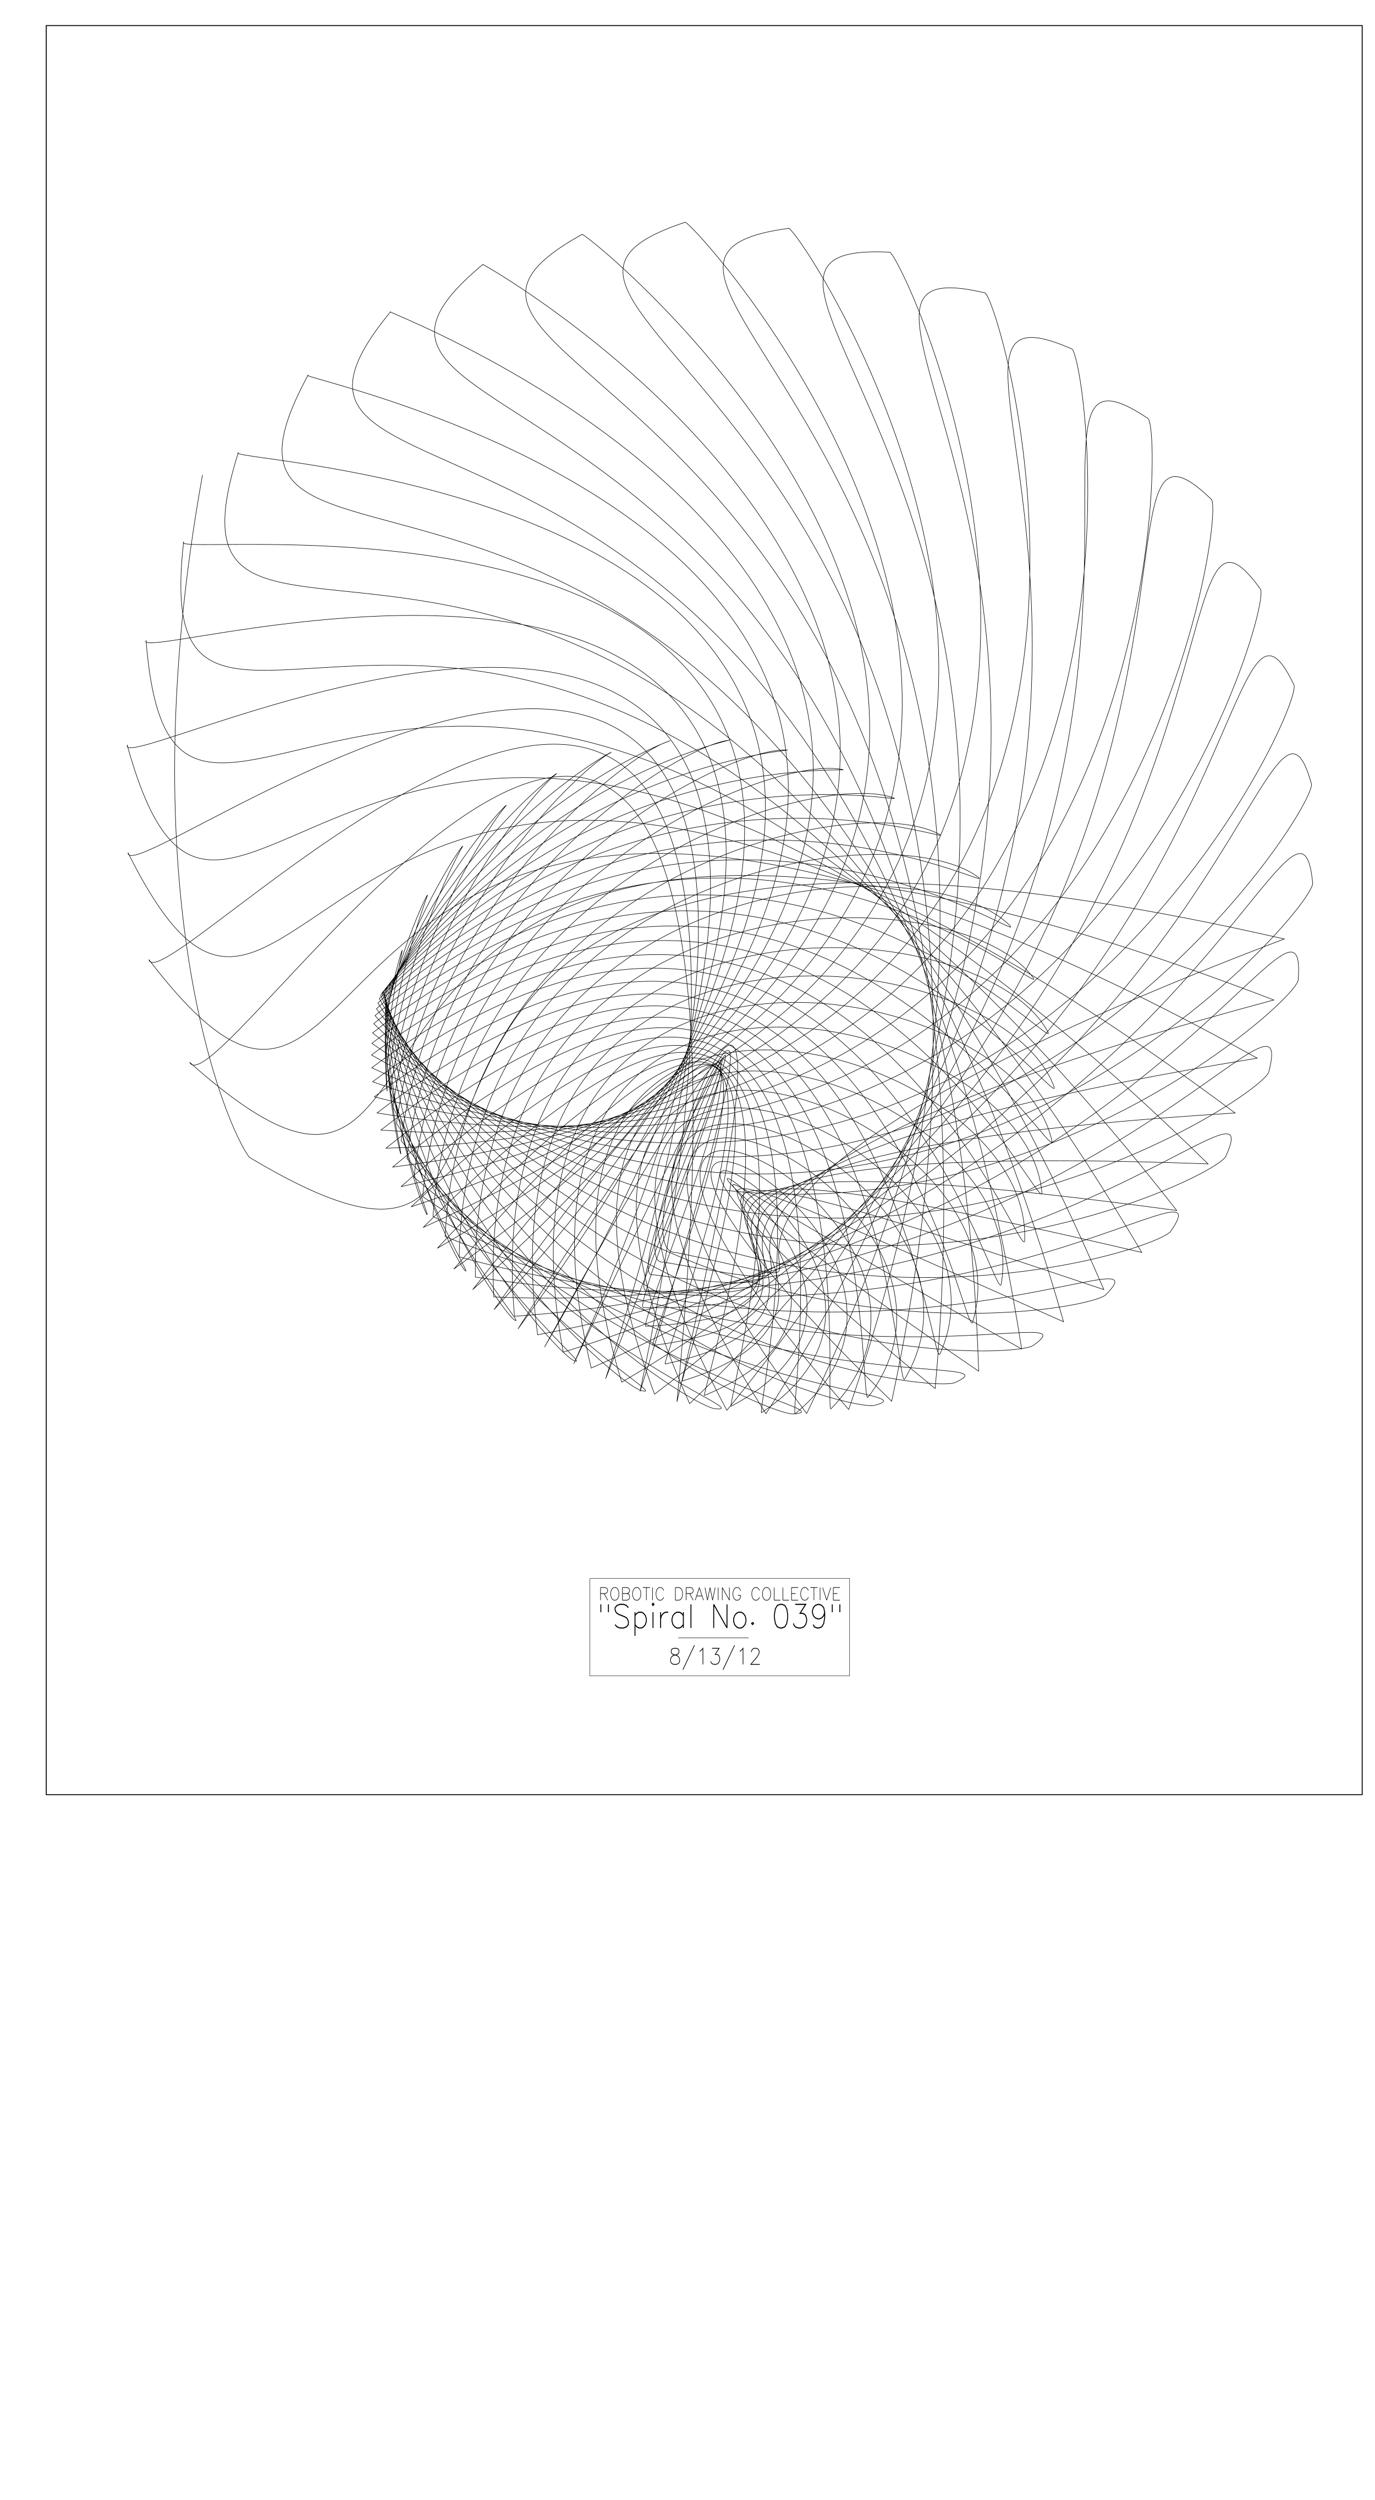 <?xml version="1.0" encoding="UTF-8" standalone="no"?>
<!-- Created with Inkscape (http://www.inkscape.org/) -->

<svg
   xmlns:dc="http://purl.org/dc/elements/1.1/"
   xmlns:cc="http://creativecommons.org/ns#"
   xmlns:rdf="http://www.w3.org/1999/02/22-rdf-syntax-ns#"
   xmlns:svg="http://www.w3.org/2000/svg"
   xmlns="http://www.w3.org/2000/svg"
   xmlns:sodipodi="http://sodipodi.sourceforge.net/DTD/sodipodi-0.dtd"
   xmlns:inkscape="http://www.inkscape.org/namespaces/inkscape"
   sodipodi:docname="spiral039(g).svg"
   inkscape:version="0.48.2 r9819"
   version="1.1"
   id="svg4064"
   height="2834.646"
   width="1559.055">
  <sodipodi:namedview
     id="base"
     pagecolor="#ffffff"
     bordercolor="#666666"
     borderopacity="1.0"
     inkscape:pageopacity="0.0"
     inkscape:pageshadow="2"
     inkscape:zoom="0.175"
     inkscape:cx="757.62135"
     inkscape:cy="1525.3262"
     inkscape:document-units="px"
     inkscape:current-layer="layer1"
     showgrid="false"
     units="cm"
     inkscape:window-width="910"
     inkscape:window-height="559"
     inkscape:window-x="88"
     inkscape:window-y="88"
     inkscape:window-maximized="0" />
  <defs
     id="defs4066" />
  <g
     transform="translate(0,1782.285)"
     id="layer1"
     inkscape:groupmode="layer"
     inkscape:label="Layer 1">
    <path
       inkscape:connector-curvature="0"
       style="fill:none;stroke:#000000;stroke-width:21.103"
       d=""
       id="path4314" />
    <path
       inkscape:connector-curvature="0"
       style="fill:none;stroke:#000000;stroke-width:21.103"
       d=""
       id="path4332" />
    <path
       inkscape:connector-curvature="0"
       style="fill:none;stroke:#000000;stroke-width:21.103"
       d=""
       id="path4340" />
    <path
       inkscape:connector-curvature="0"
       style="fill:none;stroke:#000000;stroke-width:3.319"
       d=""
       id="path3244" />
    <path
       inkscape:connector-curvature="0"
       style="fill:none;stroke:#000000;stroke-width:3.319"
       d=""
       id="path3260" />
    <g
       id="g3519"
       transform="matrix(0.174,0,0,0.206,663.654,-22.352)">
      <path
         id="path3229"
         d="m 99.203,193.79 0,69.701 m 0,-69.701 29.872,0 9.957,3.319 3.319,3.319 3.319,6.638 0,6.638 -3.319,6.638 -3.319,3.319 -9.957,3.319 -29.872,0 m 23.234,0 23.234,36.51"
         style="fill:none;stroke:#000000;stroke-width:3.319"
         inkscape:connector-curvature="0" />
      <path
         id="path3231"
         d="m 185.5,193.79 -6.638,3.319 -6.638,6.638 -3.319,6.638 -3.319,9.957 0,16.596 3.319,9.957 3.319,6.638 6.638,6.638 6.638,3.319 13.276,0 6.638,-3.319 6.638,-6.638 3.319,-6.638 3.319,-9.957 0,-16.596 -3.319,-9.957 -3.319,-6.638 -6.638,-6.638 -6.638,-3.319 -13.276,0"
         style="fill:none;stroke:#000000;stroke-width:3.319"
         inkscape:connector-curvature="0" />
      <path
         id="path3233"
         d="m 241.925,193.79 0,69.701 m 0,-69.701 29.872,0 9.957,3.319 3.319,3.319 3.319,6.638 0,6.638 -3.319,6.638 -3.319,3.319 -9.957,3.319 m -29.872,0 29.872,0 9.957,3.319 3.319,3.319 3.319,6.638 0,9.957 -3.319,6.638 -3.319,3.319 -9.957,3.319 -29.872,0"
         style="fill:none;stroke:#000000;stroke-width:3.319"
         inkscape:connector-curvature="0" />
      <path
         id="path3235"
         d="m 328.222,193.79 -6.638,3.319 -6.638,6.638 -3.319,6.638 -3.319,9.957 0,16.596 3.319,9.957 3.319,6.638 6.638,6.638 6.638,3.319 13.276,0 6.638,-3.319 6.638,-6.638 3.319,-6.638 3.319,-9.957 0,-16.596 -3.319,-9.957 -3.319,-6.638 -6.638,-6.638 -6.638,-3.319 -13.276,0"
         style="fill:none;stroke:#000000;stroke-width:3.319"
         inkscape:connector-curvature="0" />
      <path
         id="path3237"
         d="m 397.924,193.79 0,69.701 m -23.234,-69.701 46.468,0"
         style="fill:none;stroke:#000000;stroke-width:3.319"
         inkscape:connector-curvature="0" />
      <path
         id="path3240"
         d="m 437.753,193.79 0,69.701"
         style="fill:none;stroke:#000000;stroke-width:3.319"
         inkscape:connector-curvature="0" />
      <path
         id="path3242"
         d="m 510.774,210.386 -3.319,-6.638 -6.638,-6.638 -6.638,-3.319 -13.276,0 -6.638,3.319 -6.638,6.638 -3.319,6.638 -3.319,9.957 0,16.596 3.319,9.957 3.319,6.638 6.638,6.638 6.638,3.319 13.276,0 6.638,-3.319 6.638,-6.638 3.319,-6.638"
         style="fill:none;stroke:#000000;stroke-width:3.319"
         inkscape:connector-curvature="0" />
      <path
         id="path3246"
         d="m 587.113,193.79 0,69.701 m 0,-69.701 23.234,0 9.957,3.319 6.638,6.638 3.319,6.638 3.319,9.957 0,16.596 -3.319,9.957 -3.319,6.638 -6.638,6.638 -9.957,3.319 -23.234,0"
         style="fill:none;stroke:#000000;stroke-width:3.319"
         inkscape:connector-curvature="0" />
      <path
         id="path3248"
         d="m 656.815,193.79 0,69.701 m 0,-69.701 29.872,0 9.957,3.319 3.319,3.319 3.319,6.638 0,6.638 -3.319,6.638 -3.319,3.319 -9.957,3.319 -29.872,0 m 23.234,0 23.234,36.51"
         style="fill:none;stroke:#000000;stroke-width:3.319"
         inkscape:connector-curvature="0" />
      <path
         id="path3250"
         d="m 743.112,193.79 -26.553,69.701 m 26.553,-69.701 26.553,69.701 m -43.148,-23.234 33.191,0"
         style="fill:none;stroke:#000000;stroke-width:3.319"
         inkscape:connector-curvature="0" />
      <path
         id="path3252"
         d="m 779.622,193.79 16.596,69.701 m 16.596,-69.701 -16.596,69.701 m 16.596,-69.701 16.596,69.701 m 16.596,-69.701 -16.596,69.701"
         style="fill:none;stroke:#000000;stroke-width:3.319"
         inkscape:connector-curvature="0" />
      <path
         id="path3254"
         d="m 865.919,193.79 0,69.701"
         style="fill:none;stroke:#000000;stroke-width:3.319"
         inkscape:connector-curvature="0" />
      <path
         id="path3256"
         d="m 892.472,193.79 0,69.701 m 0,-69.701 46.468,69.701 m 0,-69.701 0,69.701"
         style="fill:none;stroke:#000000;stroke-width:3.319"
         inkscape:connector-curvature="0" />
      <path
         id="path3258"
         d="m 1011.96,210.386 -3.319,-6.638 -6.638,-6.638 -6.638,-3.319 -13.276,0 -6.638,3.319 -6.638,6.638 -3.319,6.638 -3.319,9.957 0,16.596 3.319,9.957 3.319,6.638 6.638,6.638 6.638,3.319 13.276,0 6.638,-3.319 6.638,-6.638 3.319,-6.638 0,-9.957 m -16.596,0 16.596,0"
         style="fill:none;stroke:#000000;stroke-width:3.319"
         inkscape:connector-curvature="0" />
      <path
         id="path3262"
         d="m 1134.767,210.386 -3.319,-6.638 -6.638,-6.638 -6.638,-3.319 -13.276,0 -6.638,3.319 -6.638,6.638 -3.319,6.638 -3.319,9.957 0,16.596 3.319,9.957 3.319,6.638 6.638,6.638 6.638,3.319 13.276,0 6.638,-3.319 6.638,-6.638 3.319,-6.638"
         style="fill:none;stroke:#000000;stroke-width:3.319"
         inkscape:connector-curvature="0" />
      <path
         id="path3264"
         d="m 1174.596,193.79 -6.638,3.319 -6.638,6.638 -3.319,6.638 -3.319,9.957 0,16.596 3.319,9.957 3.319,6.638 6.638,6.638 6.638,3.319 13.276,0 6.638,-3.319 6.638,-6.638 3.319,-6.638 3.319,-9.957 0,-16.596 -3.319,-9.957 -3.319,-6.638 -6.638,-6.638 -6.638,-3.319 -13.276,0"
         style="fill:none;stroke:#000000;stroke-width:3.319"
         inkscape:connector-curvature="0" />
      <path
         id="path3266"
         d="m 1231.021,193.79 0,69.701 m 0,0 39.829,0"
         style="fill:none;stroke:#000000;stroke-width:3.319"
         inkscape:connector-curvature="0" />
      <path
         id="path3268"
         d="m 1287.446,193.79 0,69.701 m 0,0 39.829,0"
         style="fill:none;stroke:#000000;stroke-width:3.319"
         inkscape:connector-curvature="0" />
      <path
         id="path3270"
         d="m 1343.871,193.79 0,69.701 m 0,-69.701 43.148,0 m -43.148,33.191 26.553,0 m -26.553,36.51 43.148,0"
         style="fill:none;stroke:#000000;stroke-width:3.319"
         inkscape:connector-curvature="0" />
      <path
         id="path3272"
         d="m 1453.402,210.386 -3.319,-6.638 -6.638,-6.638 -6.638,-3.319 -13.276,0 -6.638,3.319 -6.638,6.638 -3.319,6.638 -3.319,9.957 0,16.596 3.319,9.957 3.319,6.638 6.638,6.638 6.638,3.319 13.276,0 6.638,-3.319 6.638,-6.638 3.319,-6.638"
         style="fill:none;stroke:#000000;stroke-width:3.319"
         inkscape:connector-curvature="0" />
      <path
         id="path3274"
         d="m 1489.912,193.79 0,69.701 m -23.234,-69.701 46.468,0"
         style="fill:none;stroke:#000000;stroke-width:3.319"
         inkscape:connector-curvature="0" />
      <path
         id="path3276"
         d="m 1529.742,193.79 0,69.701"
         style="fill:none;stroke:#000000;stroke-width:3.319"
         inkscape:connector-curvature="0" />
      <path
         id="path3278"
         d="m 1546.337,193.79 26.553,69.701 m 26.553,-69.701 -26.553,69.701"
         style="fill:none;stroke:#000000;stroke-width:3.319"
         inkscape:connector-curvature="0" />
      <path
         id="path3280"
         d="m 1616.038,193.79 0,69.701 m 0,-69.701 43.148,0 m -43.148,33.191 26.553,0 m -26.553,36.51 43.148,0"
         style="fill:none;stroke:#000000;stroke-width:3.319"
         inkscape:connector-curvature="0" />
    </g>
    <path
       inkscape:connector-curvature="0"
       style="fill:none;stroke:#000000;stroke-width:3.319"
       d=""
       id="path3282" />
    <path
       inkscape:connector-curvature="0"
       style="fill:none;stroke:#000000;stroke-width:3.319"
       d=""
       id="path3298" />
    <path
       inkscape:connector-curvature="0"
       style="fill:none;stroke:#000000;stroke-width:3.319"
       d=""
       id="path3306" />
    <g
       id="g3494"
       transform="matrix(0.324,0,0,0.384,120.04,-37.785)">
      <path
         id="path3284"
         d="m 1732.207,193.79 0,23.234 m 26.553,-23.234 0,23.234"
         style="fill:none;stroke:#000000;stroke-width:3.319"
         inkscape:connector-curvature="0" />
      <path
         id="path3286"
         d="m 1828.462,203.748 -6.638,-6.638 -9.957,-3.319 -13.276,0 -9.957,3.319 -6.638,6.638 0,6.638 3.319,6.638 3.319,3.319 6.638,3.319 19.915,6.638 6.638,3.319 3.319,3.319 3.319,6.638 0,9.957 -6.638,6.638 -9.957,3.319 -13.276,0 -9.957,-3.319 -6.638,-6.638"
         style="fill:none;stroke:#000000;stroke-width:3.319"
         inkscape:connector-curvature="0" />
      <path
         id="path3288"
         d="m 1851.696,217.024 0,69.701 m 0,-59.744 6.638,-6.638 6.638,-3.319 9.957,0 6.638,3.319 6.638,6.638 3.319,9.957 0,6.638 -3.319,9.957 -6.638,6.638 -6.638,3.319 -9.957,0 -6.638,-3.319 -6.638,-6.638"
         style="fill:none;stroke:#000000;stroke-width:3.319"
         inkscape:connector-curvature="0" />
      <path
         id="path3290"
         d="m 1911.44,193.79 3.319,3.319 3.319,-3.319 -3.319,-3.319 -3.319,3.319 m 3.319,23.234 0,46.468"
         style="fill:none;stroke:#000000;stroke-width:3.319"
         inkscape:connector-curvature="0" />
      <path
         id="path3292"
         d="m 1941.312,217.024 0,46.468 m 0,-26.553 3.319,-9.957 6.638,-6.638 6.638,-3.319 9.957,0"
         style="fill:none;stroke:#000000;stroke-width:3.319"
         inkscape:connector-curvature="0" />
      <path
         id="path3294"
         d="m 2020.97,217.024 0,46.468 m 0,-36.51 -6.638,-6.638 -6.638,-3.319 -9.957,0 -6.638,3.319 -6.638,6.638 -3.319,9.957 0,6.638 3.319,9.957 6.638,6.638 6.638,3.319 9.957,0 6.638,-3.319 6.638,-6.638"
         style="fill:none;stroke:#000000;stroke-width:3.319"
         inkscape:connector-curvature="0" />
      <path
         id="path3296"
         d="m 2047.523,193.79 0,69.701"
         style="fill:none;stroke:#000000;stroke-width:3.319"
         inkscape:connector-curvature="0" />
      <path
         id="path3300"
         d="m 2127.182,193.79 0,69.701 m 0,-69.701 46.468,69.701 m 0,-69.701 0,69.701"
         style="fill:none;stroke:#000000;stroke-width:3.319"
         inkscape:connector-curvature="0" />
      <path
         id="path3302"
         d="m 2213.479,217.024 -6.638,3.319 -6.638,6.638 -3.319,9.957 0,6.638 3.319,9.957 6.638,6.638 6.638,3.319 9.957,0 6.638,-3.319 6.638,-6.638 3.319,-9.957 0,-6.638 -3.319,-9.957 -6.638,-6.638 -6.638,-3.319 -9.957,0"
         style="fill:none;stroke:#000000;stroke-width:3.319"
         inkscape:connector-curvature="0" />
      <path
         id="path3304"
         d="m 2263.266,246.896 -3.319,3.319 3.319,3.319 3.319,-3.319 -3.319,-3.319"
         style="fill:none;stroke:#000000;stroke-width:3.319"
         inkscape:connector-curvature="0" />
      <path
         id="path3308"
         d="m 2359.52,193.79 -9.957,3.319 -6.638,9.957 -3.319,16.596 0,9.957 3.319,16.596 6.638,9.957 9.957,3.319 6.638,0 9.957,-3.319 6.638,-9.957 3.319,-16.596 0,-9.957 -3.319,-16.596 -6.638,-9.957 -9.957,-3.319 -6.638,0"
         style="fill:none;stroke:#000000;stroke-width:3.319"
         inkscape:connector-curvature="0" />
      <path
         id="path3310"
         d="m 2412.626,193.79 36.51,0 -19.915,26.553 9.957,0 6.638,3.319 3.319,3.319 3.319,9.957 0,6.638 -3.319,9.957 -6.638,6.638 -9.957,3.319 -9.957,0 -9.957,-3.319 -3.319,-3.319 -3.319,-6.638"
         style="fill:none;stroke:#000000;stroke-width:3.319"
         inkscape:connector-curvature="0" />
      <path
         id="path3312"
         d="m 2515.518,217.024 -3.319,9.957 -6.638,6.638 -9.957,3.319 -3.319,0 -9.957,-3.319 -6.638,-6.638 -3.319,-9.957 0,-3.319 3.319,-9.957 6.638,-6.638 9.957,-3.319 3.319,0 9.957,3.319 6.638,6.638 3.319,13.276 0,16.596 -3.319,16.596 -6.638,9.957 -9.957,3.319 -6.638,0 -9.957,-3.319 -3.319,-6.638"
         style="fill:none;stroke:#000000;stroke-width:3.319"
         inkscape:connector-curvature="0" />
      <path
         id="path3314"
         d="m 2542.071,193.79 0,23.234 m 26.553,-23.234 0,23.234"
         style="fill:none;stroke:#000000;stroke-width:3.319"
         inkscape:connector-curvature="0" />
    </g>
    <path
       inkscape:connector-curvature="0"
       style="fill:none;stroke:#000000;stroke-width:3.319"
       d=""
       id="path3316" />
    <g
       id="g3510"
       transform="matrix(0.221,0,0,0.262,175.796,35.661)">
      <path
         id="path3318"
         d="m 2661.559,193.79 -9.957,3.319 -3.319,6.638 0,6.638 3.319,6.638 6.638,3.319 13.276,3.319 9.957,3.319 6.638,6.638 3.319,6.638 0,9.957 -3.319,6.638 -3.319,3.319 -9.957,3.319 -13.276,0 -9.957,-3.319 -3.319,-3.319 -3.319,-6.638 0,-9.957 3.319,-6.638 6.638,-6.638 9.957,-3.319 13.276,-3.319 6.638,-3.319 3.319,-6.638 0,-6.638 -3.319,-6.638 -9.957,-3.319 -13.276,0"
         style="fill:none;stroke:#000000;stroke-width:3.319"
         inkscape:connector-curvature="0" />
      <path
         id="path3320"
         d="m 2767.771,180.514 -59.744,106.212"
         style="fill:none;stroke:#000000;stroke-width:3.319"
         inkscape:connector-curvature="0" />
      <path
         id="path3322"
         d="m 2794.324,207.067 6.638,-3.319 9.957,-9.957 0,69.701"
         style="fill:none;stroke:#000000;stroke-width:3.319"
         inkscape:connector-curvature="0" />
      <path
         id="path3324"
         d="m 2857.387,193.79 36.51,0 -19.915,26.553 9.957,0 6.638,3.319 3.319,3.319 3.319,9.957 0,6.638 -3.319,9.957 -6.638,6.638 -9.957,3.319 -9.957,0 -9.957,-3.319 -3.319,-3.319 -3.319,-6.638"
         style="fill:none;stroke:#000000;stroke-width:3.319"
         inkscape:connector-curvature="0" />
      <path
         id="path3326"
         d="m 2973.556,180.514 -59.744,106.212"
         style="fill:none;stroke:#000000;stroke-width:3.319"
         inkscape:connector-curvature="0" />
      <path
         id="path3328"
         d="m 3000.109,207.067 6.638,-3.319 9.957,-9.957 0,69.701"
         style="fill:none;stroke:#000000;stroke-width:3.319"
         inkscape:connector-curvature="0" />
      <path
         id="path3330"
         d="m 3059.853,210.386 0,-3.319 3.319,-6.638 3.319,-3.319 6.638,-3.319 13.276,0 6.638,3.319 3.319,3.319 3.319,6.638 0,6.638 -3.319,6.638 -6.638,9.957 -33.191,33.191 46.468,0"
         style="fill:none;stroke:#000000;stroke-width:3.319"
         inkscape:connector-curvature="0" />
    </g>
    <rect
       style="fill:none;stroke:#000000;stroke-width:0.413;stroke-miterlimit:4;stroke-opacity:1;stroke-dasharray:none"
       id="rect3545"
       width="294.417"
       height="110.485"
       x="668.905"
       y="7.263" />
    <path
       style="fill:none;stroke:#000000;stroke-width:0.477px;stroke-linecap:butt;stroke-linejoin:miter;stroke-opacity:1"
       d="m 769.088,74.702 79.738,0"
       id="path3547"
       inkscape:connector-curvature="0" />
    <rect
       style="fill:none;stroke:#000000;stroke-width:1.051;stroke-miterlimit:4;stroke-opacity:1;stroke-dasharray:none"
       id="rect3549"
       width="1492.096"
       height="2005.691"
       x="52.437"
       y="-1753.286" />
    <path
       style="fill:none;stroke:#000000;stroke-width:0.531px;stroke-linecap:butt;stroke-linejoin:miter;stroke-opacity:1"
       d="m -966.747,-1655.315 c -27.537,4.859 -50.93,21.4 -71.562,39.491 -11.89,-9.926 -23.711,-20.046 -36.846,-28.287 -27.009,13.277 -53.404,31.703 -67.631,59.035 -13.804,-9.672 -25.674,-26.385 -44.047,-26.046 -23.061,23.24 -47.091,47.098 -58.631,78.469 -8.633,-11.716 -18.614,-27.349 -34.899,-27.038 -12.986,4.982 -18.189,19.864 -25.274,30.675 -9.954,15.807 -21.299,35.02 -41.402,38.132 -8.293,0.916 -17.71,-6.615 -24.944,-0.478 -18.967,21.344 -16.082,55.551 -39.785,73.509 -9.534,7.773 -22.639,6.416 -33.981,7.494 -10.911,5.098 -25.249,7.495 -35.01,-1.102 -6.619,36.746 -12.39,74.064 -27.148,108.519 -5.258,23.293 4.805,49.007 -6.392,71.084 -6.975,11.584 -21.03,15.768 -31.226,23.254 -5.385,14.958 2.663,30.149 3.653,45.221 5.841,30.901 10.762,62.318 7.919,93.862 -8.593,-10.572 -10.896,-30.292 -26.45,-32.879 -8.237,1.196 -7.939,12.406 -5.07,18.258 13.208,41.823 34.408,81.902 37.618,126.299 -11.312,-7.836 -16.038,-23.116 -29.205,-28.397 -6.536,-3.104 -11.407,5.072 -9.405,10.837 8.406,18.501 20.454,35.46 30.969,52.937 10.547,17.505 22.424,34.226 30.271,52.937 4.39,7.763 -7.501,15.481 -12.968,8.78 -6.727,-5.156 -16.035,-13.58 -25.091,-9.147 -4.509,8.161 4.221,15.919 9.082,21.531 29.487,33.19 62.343,65.825 76.587,108.883 -13.428,-5.63 -22.984,-20.016 -38.389,-20.572 -7.009,-0.731 -6.646,8.907 -2.719,12.27 5.286,4.218 12.158,6.559 16.862,11.756 18.579,17.269 24.111,43.174 33.246,65.905 9.804,20.86 29.914,33.96 50.18,43.301 42.263,22.543 89.176,40.168 137.903,35.378 4.161,0.524 17.062,-4.704 10.26,2.17 -7.242,8.253 -1.352,19.851 5.543,26.236 10.246,13.934 20.924,27.342 32.622,40.116 20.977,23.688 45.577,44.047 69.725,64.325 11.945,6.049 22.74,16.671 36.993,15.87 8.153,0.984 14.57,7.617 16.201,15.356 6.283,6.285 16.283,0.757 20.719,-5.253 2.864,-4.626 9.584,-7.22 13.996,-2.755 -4.499,7.857 -7.159,21.634 2.718,26.45 8.523,1.518 18.739,0.331 25.274,7.311 7.125,5.478 15.895,9.115 24.887,7.966 16.993,3.354 32.974,13.466 50.826,11.504 14.539,1.795 28.899,8.78 43.642,4.886 13.065,-1.387 24.928,6.475 37.949,4.335 11.312,-0.599 22.892,0.781 34.018,0.22 10.582,-3.768 21.656,-8.484 33.026,-5.327 20.562,0.834 41.385,-2.645 60.541,-9.625 7.483,-5.726 5.149,-16.708 7.2,-24.724 1.055,-10.607 3.976,-21.237 11.094,-29.462 10.59,12.235 9.084,31.882 22.703,41.622 18.308,1.417 33.226,-13.665 51.614,-12.564 7.39,-2.003 6.496,-11.559 11.058,-16.458 4.61,-8.267 14.093,-11.497 23.174,-11.089 10.977,-0.01 21.85,-2.645 30.167,-10.107 10.437,-7.773 17.791,-18.527 25.201,-28.985 -0.309,3.937 -1.208,13.165 5.033,12.858 5.179,-3.241 -1.798,-9.756 0.22,-14.548 4.467,-11.197 18.509,-11.176 28.544,-12.894 16.793,-4.856 27.093,-22.373 28.581,-39.087 5.098,-11.739 21.284,-7.419 28.764,-16.421 11.467,-10.129 27.323,-17.479 33.467,-32.328 5.079,-15.7 -3.808,-32.661 -17.376,-41.034 28.792,3.112 60.681,-10.282 73.325,-37.324 4.549,-9.124 2.656,-22.055 12.454,-28.213 -7.849,-2.53 -19.872,-7.126 -18.001,-17.486 2.927,-9.659 15.126,-7.445 22.166,-12.001 16.669,-7.53 31.785,-25.228 27.869,-44.536 -5.804,-15.972 -6.299,-36.216 6.723,-48.859 9.482,-11.075 24.178,-21.58 23.254,-37.912 0.79,-22.354 -10.104,-46.317 1.102,-67.448 8.812,-12.692 16.691,-27.861 12.343,-43.643 -2.174,-12.62 -11.848,-22.107 -16.054,-33.797 -3.764,-17.521 7.946,-32.942 14.254,-48.088 4.552,-20.678 -8.563,-40.598 -24.026,-53.01 -8.783,-13.983 -1.873,-31.067 5.143,-44.157 5.801,-23.305 -9.238,-48.102 -30.638,-57.529 -12.085,-11.296 -9.147,-30.215 -3.049,-43.863 3.902,-25.623 -17.26,-49.053 -41.313,-54.934 -8.236,-3.171 -16.565,-6.101 -24.923,-8.95 19.917,-14.059 20.509,-45.128 4.886,-62.562 -10.902,-12.316 -28.585,-15.998 -43.606,-21.527 -6.252,-1.952 -12.53,-3.585 -18.882,-5.327 18.559,-21.65 5.543,-60.324 -22.336,-66.015 -18.218,-7.609 -38.358,-7.103 -57.823,-8.229 17.918,-17.209 9.352,-50.708 -13.299,-59.255 -21.297,-5.892 -43.822,-6.408 -65.684,-9.992 1.806,-17.721 -4.779,-39.354 -23.144,-45.626 -27.038,-6.417 -55.447,-2.393 -81.701,5.768 9.894,-15.237 3.012,-36.151 -12.196,-44.855 -13.639,-8.774 -30.151,-1.411 -44.817,0.137 -14.261,2.163 -28.433,6.025 -42.652,7.357 -6.381,-1.688 -1.089,-9.727 -3.453,-14.07 -3.464,-15.216 -22.473,-26.1 -36.883,-18.588 -19.421,3.309 -37.956,11.368 -53.598,23.474 -16.883,-5.247 -21.529,-27.469 -38.867,-31.483 l -0.294,-0.036 -0.882,0.147 z"
       id="path3239-1"
       inkscape:connector-curvature="0" />
    <g
       id="g3519-7"
       transform="matrix(0.429,0,0,0.508,-1333.863,-210.413)">
      <path
         id="path3229-4"
         d="m 99.203,193.79 0,69.701 m 0,-69.701 29.872,0 9.957,3.319 3.319,3.319 3.319,6.638 0,6.638 -3.319,6.638 -3.319,3.319 -9.957,3.319 -29.872,0 m 23.234,0 23.234,36.51"
         style="fill:none;stroke:#000000;stroke-width:3.319"
         inkscape:connector-curvature="0" />
      <path
         id="path3231-0"
         d="m 185.5,193.79 -6.638,3.319 -6.638,6.638 -3.319,6.638 -3.319,9.957 0,16.596 3.319,9.957 3.319,6.638 6.638,6.638 6.638,3.319 13.276,0 6.638,-3.319 6.638,-6.638 3.319,-6.638 3.319,-9.957 0,-16.596 -3.319,-9.957 -3.319,-6.638 -6.638,-6.638 -6.638,-3.319 -13.276,0"
         style="fill:none;stroke:#000000;stroke-width:3.319"
         inkscape:connector-curvature="0" />
      <path
         id="path3233-9"
         d="m 241.925,193.79 0,69.701 m 0,-69.701 29.872,0 9.957,3.319 3.319,3.319 3.319,6.638 0,6.638 -3.319,6.638 -3.319,3.319 -9.957,3.319 m -29.872,0 29.872,0 9.957,3.319 3.319,3.319 3.319,6.638 0,9.957 -3.319,6.638 -3.319,3.319 -9.957,3.319 -29.872,0"
         style="fill:none;stroke:#000000;stroke-width:3.319"
         inkscape:connector-curvature="0" />
      <path
         id="path3235-4"
         d="m 328.222,193.79 -6.638,3.319 -6.638,6.638 -3.319,6.638 -3.319,9.957 0,16.596 3.319,9.957 3.319,6.638 6.638,6.638 6.638,3.319 13.276,0 6.638,-3.319 6.638,-6.638 3.319,-6.638 3.319,-9.957 0,-16.596 -3.319,-9.957 -3.319,-6.638 -6.638,-6.638 -6.638,-3.319 -13.276,0"
         style="fill:none;stroke:#000000;stroke-width:3.319"
         inkscape:connector-curvature="0" />
      <path
         id="path3237-8"
         d="m 397.924,193.79 0,69.701 m -23.234,-69.701 46.468,0"
         style="fill:none;stroke:#000000;stroke-width:3.319"
         inkscape:connector-curvature="0" />
      <path
         id="path3240-8"
         d="m 437.753,193.79 0,69.701"
         style="fill:none;stroke:#000000;stroke-width:3.319"
         inkscape:connector-curvature="0" />
      <path
         id="path3242-2"
         d="m 510.774,210.386 -3.319,-6.638 -6.638,-6.638 -6.638,-3.319 -13.276,0 -6.638,3.319 -6.638,6.638 -3.319,6.638 -3.319,9.957 0,16.596 3.319,9.957 3.319,6.638 6.638,6.638 6.638,3.319 13.276,0 6.638,-3.319 6.638,-6.638 3.319,-6.638"
         style="fill:none;stroke:#000000;stroke-width:3.319"
         inkscape:connector-curvature="0" />
      <path
         id="path3246-4"
         d="m 587.113,193.79 0,69.701 m 0,-69.701 23.234,0 9.957,3.319 6.638,6.638 3.319,6.638 3.319,9.957 0,16.596 -3.319,9.957 -3.319,6.638 -6.638,6.638 -9.957,3.319 -23.234,0"
         style="fill:none;stroke:#000000;stroke-width:3.319"
         inkscape:connector-curvature="0" />
      <path
         id="path3248-5"
         d="m 656.815,193.79 0,69.701 m 0,-69.701 29.872,0 9.957,3.319 3.319,3.319 3.319,6.638 0,6.638 -3.319,6.638 -3.319,3.319 -9.957,3.319 -29.872,0 m 23.234,0 23.234,36.51"
         style="fill:none;stroke:#000000;stroke-width:3.319"
         inkscape:connector-curvature="0" />
      <path
         id="path3250-5"
         d="m 743.112,193.79 -26.553,69.701 m 26.553,-69.701 26.553,69.701 m -43.148,-23.234 33.191,0"
         style="fill:none;stroke:#000000;stroke-width:3.319"
         inkscape:connector-curvature="0" />
      <path
         id="path3252-1"
         d="m 779.622,193.79 16.596,69.701 m 16.596,-69.701 -16.596,69.701 m 16.596,-69.701 16.596,69.701 m 16.596,-69.701 -16.596,69.701"
         style="fill:none;stroke:#000000;stroke-width:3.319"
         inkscape:connector-curvature="0" />
      <path
         id="path3254-7"
         d="m 865.919,193.79 0,69.701"
         style="fill:none;stroke:#000000;stroke-width:3.319"
         inkscape:connector-curvature="0" />
      <path
         id="path3256-1"
         d="m 892.472,193.79 0,69.701 m 0,-69.701 46.468,69.701 m 0,-69.701 0,69.701"
         style="fill:none;stroke:#000000;stroke-width:3.319"
         inkscape:connector-curvature="0" />
      <path
         id="path3258-1"
         d="m 1011.96,210.386 -3.319,-6.638 -6.638,-6.638 -6.638,-3.319 -13.276,0 -6.638,3.319 -6.638,6.638 -3.319,6.638 -3.319,9.957 0,16.596 3.319,9.957 3.319,6.638 6.638,6.638 6.638,3.319 13.276,0 6.638,-3.319 6.638,-6.638 3.319,-6.638 0,-9.957 m -16.596,0 16.596,0"
         style="fill:none;stroke:#000000;stroke-width:3.319"
         inkscape:connector-curvature="0" />
      <path
         id="path3262-5"
         d="m 1134.767,210.386 -3.319,-6.638 -6.638,-6.638 -6.638,-3.319 -13.276,0 -6.638,3.319 -6.638,6.638 -3.319,6.638 -3.319,9.957 0,16.596 3.319,9.957 3.319,6.638 6.638,6.638 6.638,3.319 13.276,0 6.638,-3.319 6.638,-6.638 3.319,-6.638"
         style="fill:none;stroke:#000000;stroke-width:3.319"
         inkscape:connector-curvature="0" />
      <path
         id="path3264-2"
         d="m 1174.596,193.79 -6.638,3.319 -6.638,6.638 -3.319,6.638 -3.319,9.957 0,16.596 3.319,9.957 3.319,6.638 6.638,6.638 6.638,3.319 13.276,0 6.638,-3.319 6.638,-6.638 3.319,-6.638 3.319,-9.957 0,-16.596 -3.319,-9.957 -3.319,-6.638 -6.638,-6.638 -6.638,-3.319 -13.276,0"
         style="fill:none;stroke:#000000;stroke-width:3.319"
         inkscape:connector-curvature="0" />
      <path
         id="path3266-7"
         d="m 1231.021,193.79 0,69.701 m 0,0 39.829,0"
         style="fill:none;stroke:#000000;stroke-width:3.319"
         inkscape:connector-curvature="0" />
      <path
         id="path3268-6"
         d="m 1287.446,193.79 0,69.701 m 0,0 39.829,0"
         style="fill:none;stroke:#000000;stroke-width:3.319"
         inkscape:connector-curvature="0" />
      <path
         id="path3270-1"
         d="m 1343.871,193.79 0,69.701 m 0,-69.701 43.148,0 m -43.148,33.191 26.553,0 m -26.553,36.51 43.148,0"
         style="fill:none;stroke:#000000;stroke-width:3.319"
         inkscape:connector-curvature="0" />
      <path
         id="path3272-4"
         d="m 1453.402,210.386 -3.319,-6.638 -6.638,-6.638 -6.638,-3.319 -13.276,0 -6.638,3.319 -6.638,6.638 -3.319,6.638 -3.319,9.957 0,16.596 3.319,9.957 3.319,6.638 6.638,6.638 6.638,3.319 13.276,0 6.638,-3.319 6.638,-6.638 3.319,-6.638"
         style="fill:none;stroke:#000000;stroke-width:3.319"
         inkscape:connector-curvature="0" />
      <path
         id="path3274-2"
         d="m 1489.912,193.79 0,69.701 m -23.234,-69.701 46.468,0"
         style="fill:none;stroke:#000000;stroke-width:3.319"
         inkscape:connector-curvature="0" />
      <path
         id="path3276-3"
         d="m 1529.742,193.79 0,69.701"
         style="fill:none;stroke:#000000;stroke-width:3.319"
         inkscape:connector-curvature="0" />
      <path
         id="path3278-2"
         d="m 1546.337,193.79 26.553,69.701 m 26.553,-69.701 -26.553,69.701"
         style="fill:none;stroke:#000000;stroke-width:3.319"
         inkscape:connector-curvature="0" />
      <path
         id="path3280-2"
         d="m 1616.038,193.79 0,69.701 m 0,-69.701 43.148,0 m -43.148,33.191 26.553,0 m -26.553,36.51 43.148,0"
         style="fill:none;stroke:#000000;stroke-width:3.319"
         inkscape:connector-curvature="0" />
    </g>
    <g
       id="g3494-1"
       transform="matrix(0.799,0,0,0.947,-2673.407,-248.444)">
      <path
         id="path3284-6"
         d="m 1732.207,193.79 0,23.234 m 26.553,-23.234 0,23.234"
         style="fill:none;stroke:#000000;stroke-width:3.319"
         inkscape:connector-curvature="0" />
      <path
         id="path3286-8"
         d="m 1828.462,203.748 -6.638,-6.638 -9.957,-3.319 -13.276,0 -9.957,3.319 -6.638,6.638 0,6.638 3.319,6.638 3.319,3.319 6.638,3.319 19.915,6.638 6.638,3.319 3.319,3.319 3.319,6.638 0,9.957 -6.638,6.638 -9.957,3.319 -13.276,0 -9.957,-3.319 -6.638,-6.638"
         style="fill:none;stroke:#000000;stroke-width:3.319"
         inkscape:connector-curvature="0" />
      <path
         id="path3288-5"
         d="m 1851.696,217.024 0,69.701 m 0,-59.744 6.638,-6.638 6.638,-3.319 9.957,0 6.638,3.319 6.638,6.638 3.319,9.957 0,6.638 -3.319,9.957 -6.638,6.638 -6.638,3.319 -9.957,0 -6.638,-3.319 -6.638,-6.638"
         style="fill:none;stroke:#000000;stroke-width:3.319"
         inkscape:connector-curvature="0" />
      <path
         id="path3290-7"
         d="m 1911.44,193.79 3.319,3.319 3.319,-3.319 -3.319,-3.319 -3.319,3.319 m 3.319,23.234 0,46.468"
         style="fill:none;stroke:#000000;stroke-width:3.319"
         inkscape:connector-curvature="0" />
      <path
         id="path3292-6"
         d="m 1941.312,217.024 0,46.468 m 0,-26.553 3.319,-9.957 6.638,-6.638 6.638,-3.319 9.957,0"
         style="fill:none;stroke:#000000;stroke-width:3.319"
         inkscape:connector-curvature="0" />
      <path
         id="path3294-1"
         d="m 2020.97,217.024 0,46.468 m 0,-36.51 -6.638,-6.638 -6.638,-3.319 -9.957,0 -6.638,3.319 -6.638,6.638 -3.319,9.957 0,6.638 3.319,9.957 6.638,6.638 6.638,3.319 9.957,0 6.638,-3.319 6.638,-6.638"
         style="fill:none;stroke:#000000;stroke-width:3.319"
         inkscape:connector-curvature="0" />
      <path
         id="path3296-8"
         d="m 2047.523,193.79 0,69.701"
         style="fill:none;stroke:#000000;stroke-width:3.319"
         inkscape:connector-curvature="0" />
      <path
         id="path3300-9"
         d="m 2127.182,193.79 0,69.701 m 0,-69.701 46.468,69.701 m 0,-69.701 0,69.701"
         style="fill:none;stroke:#000000;stroke-width:3.319"
         inkscape:connector-curvature="0" />
      <path
         id="path3302-2"
         d="m 2213.479,217.024 -6.638,3.319 -6.638,6.638 -3.319,9.957 0,6.638 3.319,9.957 6.638,6.638 6.638,3.319 9.957,0 6.638,-3.319 6.638,-6.638 3.319,-9.957 0,-6.638 -3.319,-9.957 -6.638,-6.638 -6.638,-3.319 -9.957,0"
         style="fill:none;stroke:#000000;stroke-width:3.319"
         inkscape:connector-curvature="0" />
      <path
         id="path3304-7"
         d="m 2263.266,246.896 -3.319,3.319 3.319,3.319 3.319,-3.319 -3.319,-3.319"
         style="fill:none;stroke:#000000;stroke-width:3.319"
         inkscape:connector-curvature="0" />
      <path
         id="path3308-9"
         d="m 2359.52,193.79 -9.957,3.319 -6.638,9.957 -3.319,16.596 0,9.957 3.319,16.596 6.638,9.957 9.957,3.319 6.638,0 9.957,-3.319 6.638,-9.957 3.319,-16.596 0,-9.957 -3.319,-16.596 -6.638,-9.957 -9.957,-3.319 -6.638,0"
         style="fill:none;stroke:#000000;stroke-width:3.319"
         inkscape:connector-curvature="0" />
      <path
         id="path3310-5"
         d="m 2412.626,193.79 36.51,0 -19.915,26.553 9.957,0 6.638,3.319 3.319,3.319 3.319,9.957 0,6.638 -3.319,9.957 -6.638,6.638 -9.957,3.319 -9.957,0 -9.957,-3.319 -3.319,-3.319 -3.319,-6.638"
         style="fill:none;stroke:#000000;stroke-width:3.319"
         inkscape:connector-curvature="0" />
      <path
         id="path3312-4"
         d="m 2515.518,217.024 -3.319,9.957 -6.638,6.638 -9.957,3.319 -3.319,0 -9.957,-3.319 -6.638,-6.638 -3.319,-9.957 0,-3.319 3.319,-9.957 6.638,-6.638 9.957,-3.319 3.319,0 9.957,3.319 6.638,6.638 3.319,13.276 0,16.596 -3.319,16.596 -6.638,9.957 -9.957,3.319 -6.638,0 -9.957,-3.319 -3.319,-6.638"
         style="fill:none;stroke:#000000;stroke-width:3.319"
         inkscape:connector-curvature="0" />
      <path
         id="path3314-3"
         d="m 2542.071,193.79 0,23.234 m 26.553,-23.234 0,23.234"
         style="fill:none;stroke:#000000;stroke-width:3.319"
         inkscape:connector-curvature="0" />
    </g>
    <g
       id="g3510-1"
       transform="matrix(0.545,0,0,0.646,-2536.017,-23.1)">
      <path
         id="path3318-2"
         d="m 2661.559,193.79 -9.957,3.319 -3.319,6.638 0,6.638 3.319,6.638 6.638,3.319 13.276,3.319 9.957,3.319 6.638,6.638 3.319,6.638 0,9.957 -3.319,6.638 -3.319,3.319 -9.957,3.319 -13.276,0 -9.957,-3.319 -3.319,-3.319 -3.319,-6.638 0,-9.957 3.319,-6.638 6.638,-6.638 9.957,-3.319 13.276,-3.319 6.638,-3.319 3.319,-6.638 0,-6.638 -3.319,-6.638 -9.957,-3.319 -13.276,0"
         style="fill:none;stroke:#000000;stroke-width:3.319"
         inkscape:connector-curvature="0" />
      <path
         id="path3320-3"
         d="m 2767.771,180.514 -59.744,106.212"
         style="fill:none;stroke:#000000;stroke-width:3.319"
         inkscape:connector-curvature="0" />
      <path
         id="path3322-3"
         d="m 2794.324,207.067 6.638,-3.319 9.957,-9.957 0,69.701"
         style="fill:none;stroke:#000000;stroke-width:3.319"
         inkscape:connector-curvature="0" />
      <path
         id="path3324-4"
         d="m 2857.387,193.79 36.51,0 -19.915,26.553 9.957,0 6.638,3.319 3.319,3.319 3.319,9.957 0,6.638 -3.319,9.957 -6.638,6.638 -9.957,3.319 -9.957,0 -9.957,-3.319 -3.319,-3.319 -3.319,-6.638"
         style="fill:none;stroke:#000000;stroke-width:3.319"
         inkscape:connector-curvature="0" />
      <path
         id="path3326-1"
         d="m 2973.556,180.514 -59.744,106.212"
         style="fill:none;stroke:#000000;stroke-width:3.319"
         inkscape:connector-curvature="0" />
      <path
         id="path3328-1"
         d="m 3000.109,207.067 6.638,-3.319 9.957,-9.957 0,69.701"
         style="fill:none;stroke:#000000;stroke-width:3.319"
         inkscape:connector-curvature="0" />
      <path
         id="path3330-3"
         d="m 3059.853,210.386 0,-3.319 3.319,-6.638 3.319,-3.319 6.638,-3.319 13.276,0 6.638,3.319 3.319,3.319 3.319,6.638 0,6.638 -3.319,6.638 -6.638,9.957 -33.191,33.191 46.468,0"
         style="fill:none;stroke:#000000;stroke-width:3.319"
         inkscape:connector-curvature="0" />
    </g>
    <rect
       style="fill:none;stroke:#000000;stroke-width:1.176;stroke-miterlimit:4;stroke-opacity:1;stroke-dasharray:none"
       id="rect3545-8"
       width="725.487"
       height="362.743"
       x="-1320.924"
       y="-158.097" />
    <path
       style="fill:none;stroke:#000000;stroke-width:1.176px;stroke-linecap:butt;stroke-linejoin:miter;stroke-opacity:1"
       d="m -1074.057,48.465 196.486,0"
       id="path3547-7"
       inkscape:connector-curvature="0" />
    <rect
       style="fill:none;stroke:#000000;stroke-width:1.068;stroke-miterlimit:4;stroke-opacity:1;stroke-dasharray:none"
       id="rect3549-4"
       width="1506.08"
       height="2051.735"
       x="-1738.949"
       y="-1783.7" />
    <path
       inkscape:connector-curvature="0"
       id="path3120"
       d="m -966.747,-1655.315 c -27.537,4.859 -50.93,21.4 -71.562,39.491 -11.89,-9.926 -23.711,-20.046 -36.846,-28.287 -27.009,13.277 -53.404,31.703 -67.631,59.035 -13.804,-9.672 -25.674,-26.385 -44.047,-26.046 -23.061,23.24 -47.091,47.098 -58.631,78.469 -8.633,-11.716 -18.614,-27.349 -34.899,-27.038 -12.986,4.982 -18.189,19.864 -25.274,30.675 -9.954,15.807 -21.299,35.02 -41.402,38.132 -8.293,0.916 -17.71,-6.615 -24.944,-0.478 -18.967,21.344 -16.082,55.551 -39.785,73.509 -9.534,7.773 -22.639,6.416 -33.981,7.494 -10.911,5.098 -25.249,7.495 -35.01,-1.102 -6.619,36.746 -12.39,74.064 -27.148,108.519 -5.258,23.293 4.805,49.007 -6.392,71.084 -6.975,11.584 -21.03,15.768 -31.226,23.254 -5.385,14.958 2.663,30.149 3.653,45.221 5.841,30.901 10.762,62.318 7.919,93.862 -8.593,-10.572 -10.896,-30.292 -26.45,-32.879 -8.237,1.196 -7.939,12.406 -5.07,18.258 13.208,41.823 34.408,81.902 37.618,126.299 -11.312,-7.836 -16.038,-23.116 -29.205,-28.397 -6.536,-3.104 -11.407,5.072 -9.405,10.837 8.406,18.501 20.454,35.46 30.969,52.937 10.547,17.505 22.424,34.226 30.271,52.937 4.39,7.763 -7.501,15.481 -12.968,8.78 -6.727,-5.156 -16.035,-13.58 -25.091,-9.147 -4.509,8.161 4.221,15.919 9.082,21.531 29.487,33.19 62.343,65.825 76.587,108.883 -13.428,-5.63 -22.984,-20.016 -38.389,-20.572 -7.009,-0.731 -6.646,8.907 -2.719,12.27 5.286,4.218 12.158,6.559 16.862,11.756 18.579,17.269 24.111,43.174 33.246,65.905 9.804,20.86 29.914,33.96 50.18,43.301 42.263,22.543 89.176,40.168 137.903,35.378 4.161,0.524 17.062,-4.704 10.26,2.17 -7.242,8.253 -1.352,19.851 5.543,26.236 10.246,13.934 20.924,27.342 32.622,40.116 20.977,23.688 45.577,44.047 69.725,64.325 11.945,6.049 22.74,16.671 36.993,15.87 8.153,0.984 14.57,7.617 16.201,15.356 6.283,6.285 16.283,0.757 20.719,-5.253 2.864,-4.626 9.584,-7.22 13.996,-2.755 -4.499,7.857 -7.159,21.634 2.718,26.45 8.523,1.518 18.739,0.331 25.274,7.311 7.125,5.478 15.895,9.115 24.887,7.966 16.993,3.354 32.974,13.466 50.826,11.504 14.539,1.795 28.899,8.78 43.642,4.886 13.065,-1.387 24.928,6.475 37.949,4.335 11.312,-0.599 22.892,0.781 34.018,0.22 10.582,-3.768 21.656,-8.484 33.026,-5.327 20.562,0.834 41.385,-2.645 60.541,-9.625 7.483,-5.726 5.149,-16.708 7.2,-24.724 1.055,-10.607 3.976,-21.237 11.094,-29.462 10.59,12.235 9.084,31.882 22.703,41.622 18.308,1.417 33.226,-13.665 51.614,-12.564 7.39,-2.003 6.496,-11.559 11.058,-16.458 4.61,-8.267 14.093,-11.497 23.174,-11.089 10.977,-0.01 21.85,-2.645 30.167,-10.107 10.437,-7.773 17.791,-18.527 25.201,-28.985 -0.309,3.937 -1.208,13.165 5.033,12.858 5.179,-3.241 -1.798,-9.756 0.22,-14.548 4.467,-11.197 18.509,-11.176 28.544,-12.894 16.793,-4.856 27.093,-22.373 28.581,-39.087 5.098,-11.739 21.284,-7.419 28.764,-16.421 11.467,-10.129 27.323,-17.479 33.467,-32.328 5.079,-15.7 -3.808,-32.661 -17.376,-41.034 28.792,3.112 60.681,-10.282 73.325,-37.324 4.549,-9.124 2.656,-22.055 12.454,-28.213 -7.849,-2.53 -19.872,-7.126 -18.001,-17.486 2.927,-9.659 15.126,-7.445 22.166,-12.001 16.669,-7.53 31.785,-25.228 27.869,-44.536 -5.804,-15.972 -6.299,-36.216 6.723,-48.859 9.482,-11.075 24.178,-21.58 23.254,-37.912 0.79,-22.354 -10.104,-46.317 1.102,-67.448 8.812,-12.692 16.691,-27.861 12.343,-43.643 -2.174,-12.62 -11.848,-22.107 -16.054,-33.797 -3.764,-17.521 7.946,-32.942 14.254,-48.088 4.552,-20.678 -8.563,-40.598 -24.026,-53.01 -8.783,-13.983 -1.873,-31.067 5.143,-44.157 5.801,-23.305 -9.238,-48.102 -30.638,-57.529 -12.085,-11.296 -9.147,-30.215 -3.049,-43.863 3.902,-25.623 -17.26,-49.053 -41.313,-54.934 -8.236,-3.171 -16.565,-6.101 -24.923,-8.95 19.917,-14.059 20.509,-45.128 4.886,-62.562 -10.902,-12.316 -28.585,-15.998 -43.606,-21.527 -6.252,-1.952 -12.53,-3.585 -18.882,-5.327 18.559,-21.65 5.543,-60.324 -22.336,-66.015 -18.218,-7.609 -38.358,-7.103 -57.823,-8.229 17.918,-17.209 9.352,-50.708 -13.299,-59.255 -21.297,-5.892 -43.822,-6.408 -65.684,-9.992 1.806,-17.721 -4.779,-39.354 -23.144,-45.626 -27.038,-6.417 -55.447,-2.393 -81.701,5.768 9.894,-15.237 3.012,-36.151 -12.196,-44.855 -13.639,-8.774 -30.151,-1.411 -44.817,0.137 -14.261,2.163 -28.433,6.025 -42.652,7.357 -6.381,-1.688 -1.089,-9.727 -3.453,-14.07 -3.464,-15.216 -22.473,-26.1 -36.883,-18.588 -19.421,3.309 -37.956,11.368 -53.598,23.474 -16.883,-5.247 -21.529,-27.469 -38.867,-31.483 l -0.294,-0.036 -0.882,0.147 z"
       style="fill:none;stroke:#000000;stroke-width:0.531px;stroke-linecap:butt;stroke-linejoin:miter;stroke-opacity:1" />
    <g
       transform="matrix(0.429,0,0,0.508,-1333.863,-210.413)"
       id="g3122">
      <path
         inkscape:connector-curvature="0"
         style="fill:none;stroke:#000000;stroke-width:3.319"
         d="m 99.203,193.79 0,69.701 m 0,-69.701 29.872,0 9.957,3.319 3.319,3.319 3.319,6.638 0,6.638 -3.319,6.638 -3.319,3.319 -9.957,3.319 -29.872,0 m 23.234,0 23.234,36.51"
         id="path3124" />
      <path
         inkscape:connector-curvature="0"
         style="fill:none;stroke:#000000;stroke-width:3.319"
         d="m 185.5,193.79 -6.638,3.319 -6.638,6.638 -3.319,6.638 -3.319,9.957 0,16.596 3.319,9.957 3.319,6.638 6.638,6.638 6.638,3.319 13.276,0 6.638,-3.319 6.638,-6.638 3.319,-6.638 3.319,-9.957 0,-16.596 -3.319,-9.957 -3.319,-6.638 -6.638,-6.638 -6.638,-3.319 -13.276,0"
         id="path3126" />
      <path
         inkscape:connector-curvature="0"
         style="fill:none;stroke:#000000;stroke-width:3.319"
         d="m 241.925,193.79 0,69.701 m 0,-69.701 29.872,0 9.957,3.319 3.319,3.319 3.319,6.638 0,6.638 -3.319,6.638 -3.319,3.319 -9.957,3.319 m -29.872,0 29.872,0 9.957,3.319 3.319,3.319 3.319,6.638 0,9.957 -3.319,6.638 -3.319,3.319 -9.957,3.319 -29.872,0"
         id="path3128" />
      <path
         inkscape:connector-curvature="0"
         style="fill:none;stroke:#000000;stroke-width:3.319"
         d="m 328.222,193.79 -6.638,3.319 -6.638,6.638 -3.319,6.638 -3.319,9.957 0,16.596 3.319,9.957 3.319,6.638 6.638,6.638 6.638,3.319 13.276,0 6.638,-3.319 6.638,-6.638 3.319,-6.638 3.319,-9.957 0,-16.596 -3.319,-9.957 -3.319,-6.638 -6.638,-6.638 -6.638,-3.319 -13.276,0"
         id="path3130" />
      <path
         inkscape:connector-curvature="0"
         style="fill:none;stroke:#000000;stroke-width:3.319"
         d="m 397.924,193.79 0,69.701 m -23.234,-69.701 46.468,0"
         id="path3132" />
      <path
         inkscape:connector-curvature="0"
         style="fill:none;stroke:#000000;stroke-width:3.319"
         d="m 437.753,193.79 0,69.701"
         id="path3134" />
      <path
         inkscape:connector-curvature="0"
         style="fill:none;stroke:#000000;stroke-width:3.319"
         d="m 510.774,210.386 -3.319,-6.638 -6.638,-6.638 -6.638,-3.319 -13.276,0 -6.638,3.319 -6.638,6.638 -3.319,6.638 -3.319,9.957 0,16.596 3.319,9.957 3.319,6.638 6.638,6.638 6.638,3.319 13.276,0 6.638,-3.319 6.638,-6.638 3.319,-6.638"
         id="path3136" />
      <path
         inkscape:connector-curvature="0"
         style="fill:none;stroke:#000000;stroke-width:3.319"
         d="m 587.113,193.79 0,69.701 m 0,-69.701 23.234,0 9.957,3.319 6.638,6.638 3.319,6.638 3.319,9.957 0,16.596 -3.319,9.957 -3.319,6.638 -6.638,6.638 -9.957,3.319 -23.234,0"
         id="path3138" />
      <path
         inkscape:connector-curvature="0"
         style="fill:none;stroke:#000000;stroke-width:3.319"
         d="m 656.815,193.79 0,69.701 m 0,-69.701 29.872,0 9.957,3.319 3.319,3.319 3.319,6.638 0,6.638 -3.319,6.638 -3.319,3.319 -9.957,3.319 -29.872,0 m 23.234,0 23.234,36.51"
         id="path3140" />
      <path
         inkscape:connector-curvature="0"
         style="fill:none;stroke:#000000;stroke-width:3.319"
         d="m 743.112,193.79 -26.553,69.701 m 26.553,-69.701 26.553,69.701 m -43.148,-23.234 33.191,0"
         id="path3142" />
      <path
         inkscape:connector-curvature="0"
         style="fill:none;stroke:#000000;stroke-width:3.319"
         d="m 779.622,193.79 16.596,69.701 m 16.596,-69.701 -16.596,69.701 m 16.596,-69.701 16.596,69.701 m 16.596,-69.701 -16.596,69.701"
         id="path3144" />
      <path
         inkscape:connector-curvature="0"
         style="fill:none;stroke:#000000;stroke-width:3.319"
         d="m 865.919,193.79 0,69.701"
         id="path3146" />
      <path
         inkscape:connector-curvature="0"
         style="fill:none;stroke:#000000;stroke-width:3.319"
         d="m 892.472,193.79 0,69.701 m 0,-69.701 46.468,69.701 m 0,-69.701 0,69.701"
         id="path3148" />
      <path
         inkscape:connector-curvature="0"
         style="fill:none;stroke:#000000;stroke-width:3.319"
         d="m 1011.96,210.386 -3.319,-6.638 -6.638,-6.638 -6.638,-3.319 -13.276,0 -6.638,3.319 -6.638,6.638 -3.319,6.638 -3.319,9.957 0,16.596 3.319,9.957 3.319,6.638 6.638,6.638 6.638,3.319 13.276,0 6.638,-3.319 6.638,-6.638 3.319,-6.638 0,-9.957 m -16.596,0 16.596,0"
         id="path3150" />
      <path
         inkscape:connector-curvature="0"
         style="fill:none;stroke:#000000;stroke-width:3.319"
         d="m 1134.767,210.386 -3.319,-6.638 -6.638,-6.638 -6.638,-3.319 -13.276,0 -6.638,3.319 -6.638,6.638 -3.319,6.638 -3.319,9.957 0,16.596 3.319,9.957 3.319,6.638 6.638,6.638 6.638,3.319 13.276,0 6.638,-3.319 6.638,-6.638 3.319,-6.638"
         id="path3152" />
      <path
         inkscape:connector-curvature="0"
         style="fill:none;stroke:#000000;stroke-width:3.319"
         d="m 1174.596,193.79 -6.638,3.319 -6.638,6.638 -3.319,6.638 -3.319,9.957 0,16.596 3.319,9.957 3.319,6.638 6.638,6.638 6.638,3.319 13.276,0 6.638,-3.319 6.638,-6.638 3.319,-6.638 3.319,-9.957 0,-16.596 -3.319,-9.957 -3.319,-6.638 -6.638,-6.638 -6.638,-3.319 -13.276,0"
         id="path3154" />
      <path
         inkscape:connector-curvature="0"
         style="fill:none;stroke:#000000;stroke-width:3.319"
         d="m 1231.021,193.79 0,69.701 m 0,0 39.829,0"
         id="path3156" />
      <path
         inkscape:connector-curvature="0"
         style="fill:none;stroke:#000000;stroke-width:3.319"
         d="m 1287.446,193.79 0,69.701 m 0,0 39.829,0"
         id="path3158" />
      <path
         inkscape:connector-curvature="0"
         style="fill:none;stroke:#000000;stroke-width:3.319"
         d="m 1343.871,193.79 0,69.701 m 0,-69.701 43.148,0 m -43.148,33.191 26.553,0 m -26.553,36.51 43.148,0"
         id="path3160" />
      <path
         inkscape:connector-curvature="0"
         style="fill:none;stroke:#000000;stroke-width:3.319"
         d="m 1453.402,210.386 -3.319,-6.638 -6.638,-6.638 -6.638,-3.319 -13.276,0 -6.638,3.319 -6.638,6.638 -3.319,6.638 -3.319,9.957 0,16.596 3.319,9.957 3.319,6.638 6.638,6.638 6.638,3.319 13.276,0 6.638,-3.319 6.638,-6.638 3.319,-6.638"
         id="path3162" />
      <path
         inkscape:connector-curvature="0"
         style="fill:none;stroke:#000000;stroke-width:3.319"
         d="m 1489.912,193.79 0,69.701 m -23.234,-69.701 46.468,0"
         id="path3164" />
      <path
         inkscape:connector-curvature="0"
         style="fill:none;stroke:#000000;stroke-width:3.319"
         d="m 1529.742,193.79 0,69.701"
         id="path3166" />
      <path
         inkscape:connector-curvature="0"
         style="fill:none;stroke:#000000;stroke-width:3.319"
         d="m 1546.337,193.79 26.553,69.701 m 26.553,-69.701 -26.553,69.701"
         id="path3168" />
      <path
         inkscape:connector-curvature="0"
         style="fill:none;stroke:#000000;stroke-width:3.319"
         d="m 1616.038,193.79 0,69.701 m 0,-69.701 43.148,0 m -43.148,33.191 26.553,0 m -26.553,36.51 43.148,0"
         id="path3170" />
    </g>
    <g
       transform="matrix(0.799,0,0,0.947,-2673.407,-248.444)"
       id="g3172">
      <path
         inkscape:connector-curvature="0"
         style="fill:none;stroke:#000000;stroke-width:3.319"
         d="m 1732.207,193.79 0,23.234 m 26.553,-23.234 0,23.234"
         id="path3174" />
      <path
         inkscape:connector-curvature="0"
         style="fill:none;stroke:#000000;stroke-width:3.319"
         d="m 1828.462,203.748 -6.638,-6.638 -9.957,-3.319 -13.276,0 -9.957,3.319 -6.638,6.638 0,6.638 3.319,6.638 3.319,3.319 6.638,3.319 19.915,6.638 6.638,3.319 3.319,3.319 3.319,6.638 0,9.957 -6.638,6.638 -9.957,3.319 -13.276,0 -9.957,-3.319 -6.638,-6.638"
         id="path3176" />
      <path
         inkscape:connector-curvature="0"
         style="fill:none;stroke:#000000;stroke-width:3.319"
         d="m 1851.696,217.024 0,69.701 m 0,-59.744 6.638,-6.638 6.638,-3.319 9.957,0 6.638,3.319 6.638,6.638 3.319,9.957 0,6.638 -3.319,9.957 -6.638,6.638 -6.638,3.319 -9.957,0 -6.638,-3.319 -6.638,-6.638"
         id="path3178" />
      <path
         inkscape:connector-curvature="0"
         style="fill:none;stroke:#000000;stroke-width:3.319"
         d="m 1911.44,193.79 3.319,3.319 3.319,-3.319 -3.319,-3.319 -3.319,3.319 m 3.319,23.234 0,46.468"
         id="path3180" />
      <path
         inkscape:connector-curvature="0"
         style="fill:none;stroke:#000000;stroke-width:3.319"
         d="m 1941.312,217.024 0,46.468 m 0,-26.553 3.319,-9.957 6.638,-6.638 6.638,-3.319 9.957,0"
         id="path3182" />
      <path
         inkscape:connector-curvature="0"
         style="fill:none;stroke:#000000;stroke-width:3.319"
         d="m 2020.97,217.024 0,46.468 m 0,-36.51 -6.638,-6.638 -6.638,-3.319 -9.957,0 -6.638,3.319 -6.638,6.638 -3.319,9.957 0,6.638 3.319,9.957 6.638,6.638 6.638,3.319 9.957,0 6.638,-3.319 6.638,-6.638"
         id="path3184" />
      <path
         inkscape:connector-curvature="0"
         style="fill:none;stroke:#000000;stroke-width:3.319"
         d="m 2047.523,193.79 0,69.701"
         id="path3186" />
      <path
         inkscape:connector-curvature="0"
         style="fill:none;stroke:#000000;stroke-width:3.319"
         d="m 2127.182,193.79 0,69.701 m 0,-69.701 46.468,69.701 m 0,-69.701 0,69.701"
         id="path3188" />
      <path
         inkscape:connector-curvature="0"
         style="fill:none;stroke:#000000;stroke-width:3.319"
         d="m 2213.479,217.024 -6.638,3.319 -6.638,6.638 -3.319,9.957 0,6.638 3.319,9.957 6.638,6.638 6.638,3.319 9.957,0 6.638,-3.319 6.638,-6.638 3.319,-9.957 0,-6.638 -3.319,-9.957 -6.638,-6.638 -6.638,-3.319 -9.957,0"
         id="path3190" />
      <path
         inkscape:connector-curvature="0"
         style="fill:none;stroke:#000000;stroke-width:3.319"
         d="m 2263.266,246.896 -3.319,3.319 3.319,3.319 3.319,-3.319 -3.319,-3.319"
         id="path3192" />
      <path
         inkscape:connector-curvature="0"
         style="fill:none;stroke:#000000;stroke-width:3.319"
         d="m 2359.52,193.79 -9.957,3.319 -6.638,9.957 -3.319,16.596 0,9.957 3.319,16.596 6.638,9.957 9.957,3.319 6.638,0 9.957,-3.319 6.638,-9.957 3.319,-16.596 0,-9.957 -3.319,-16.596 -6.638,-9.957 -9.957,-3.319 -6.638,0"
         id="path3194" />
      <path
         inkscape:connector-curvature="0"
         style="fill:none;stroke:#000000;stroke-width:3.319"
         d="m 2412.626,193.79 36.51,0 -19.915,26.553 9.957,0 6.638,3.319 3.319,3.319 3.319,9.957 0,6.638 -3.319,9.957 -6.638,6.638 -9.957,3.319 -9.957,0 -9.957,-3.319 -3.319,-3.319 -3.319,-6.638"
         id="path3196" />
      <path
         inkscape:connector-curvature="0"
         style="fill:none;stroke:#000000;stroke-width:3.319"
         d="m 2515.518,217.024 -3.319,9.957 -6.638,6.638 -9.957,3.319 -3.319,0 -9.957,-3.319 -6.638,-6.638 -3.319,-9.957 0,-3.319 3.319,-9.957 6.638,-6.638 9.957,-3.319 3.319,0 9.957,3.319 6.638,6.638 3.319,13.276 0,16.596 -3.319,16.596 -6.638,9.957 -9.957,3.319 -6.638,0 -9.957,-3.319 -3.319,-6.638"
         id="path3198" />
      <path
         inkscape:connector-curvature="0"
         style="fill:none;stroke:#000000;stroke-width:3.319"
         d="m 2542.071,193.79 0,23.234 m 26.553,-23.234 0,23.234"
         id="path3200" />
    </g>
    <g
       transform="matrix(0.545,0,0,0.646,-2536.017,-23.1)"
       id="g3202">
      <path
         inkscape:connector-curvature="0"
         style="fill:none;stroke:#000000;stroke-width:3.319"
         d="m 2661.559,193.79 -9.957,3.319 -3.319,6.638 0,6.638 3.319,6.638 6.638,3.319 13.276,3.319 9.957,3.319 6.638,6.638 3.319,6.638 0,9.957 -3.319,6.638 -3.319,3.319 -9.957,3.319 -13.276,0 -9.957,-3.319 -3.319,-3.319 -3.319,-6.638 0,-9.957 3.319,-6.638 6.638,-6.638 9.957,-3.319 13.276,-3.319 6.638,-3.319 3.319,-6.638 0,-6.638 -3.319,-6.638 -9.957,-3.319 -13.276,0"
         id="path3204" />
      <path
         inkscape:connector-curvature="0"
         style="fill:none;stroke:#000000;stroke-width:3.319"
         d="m 2767.771,180.514 -59.744,106.212"
         id="path3206" />
      <path
         inkscape:connector-curvature="0"
         style="fill:none;stroke:#000000;stroke-width:3.319"
         d="m 2794.324,207.067 6.638,-3.319 9.957,-9.957 0,69.701"
         id="path3208" />
      <path
         inkscape:connector-curvature="0"
         style="fill:none;stroke:#000000;stroke-width:3.319"
         d="m 2857.387,193.79 36.51,0 -19.915,26.553 9.957,0 6.638,3.319 3.319,3.319 3.319,9.957 0,6.638 -3.319,9.957 -6.638,6.638 -9.957,3.319 -9.957,0 -9.957,-3.319 -3.319,-3.319 -3.319,-6.638"
         id="path3210" />
      <path
         inkscape:connector-curvature="0"
         style="fill:none;stroke:#000000;stroke-width:3.319"
         d="m 2973.556,180.514 -59.744,106.212"
         id="path3212" />
      <path
         inkscape:connector-curvature="0"
         style="fill:none;stroke:#000000;stroke-width:3.319"
         d="m 3000.109,207.067 6.638,-3.319 9.957,-9.957 0,69.701"
         id="path3214" />
      <path
         inkscape:connector-curvature="0"
         style="fill:none;stroke:#000000;stroke-width:3.319"
         d="m 3059.853,210.386 0,-3.319 3.319,-6.638 3.319,-3.319 6.638,-3.319 13.276,0 6.638,3.319 3.319,3.319 3.319,6.638 0,6.638 -3.319,6.638 -6.638,9.957 -33.191,33.191 46.468,0"
         id="path3216" />
    </g>
    <rect
       y="-158.097"
       x="-1320.924"
       height="362.743"
       width="725.487"
       id="rect3218"
       style="fill:none;stroke:#000000;stroke-width:1.176;stroke-miterlimit:4;stroke-opacity:1;stroke-dasharray:none" />
    <path
       inkscape:connector-curvature="0"
       id="path3220"
       d="m -1074.057,48.465 196.486,0"
       style="fill:none;stroke:#000000;stroke-width:1.176px;stroke-linecap:butt;stroke-linejoin:miter;stroke-opacity:1" />
    <rect
       y="-1783.7"
       x="-1738.949"
       height="2051.735"
       width="1506.08"
       id="rect3222"
       style="fill:none;stroke:#000000;stroke-width:1.068;stroke-miterlimit:4;stroke-opacity:1;stroke-dasharray:none" />
    <path
       id="path3239-2"
       d="m 439.933,-637.318 c 0.974,-4.728 -1.243,15.305 -2.563,35.446 0.175,31.658 1.845,55.914 1.607,56.509 -0.278,1.19 -3.284,-36.204 -1.966,-75.876 7.895,-49.759 18.941,-85.579 19.069,-83.557 -0.102,3.275 -13.021,57.439 -18.153,115.446 6.253,70.249 18.529,119.833 16.37,114.948 -2.008,-4.277 -17.521,-77.008 -17.311,-155.823 20.403,-85.846 49.777,-143.631 47.608,-136.783 -3.452,9.813 -35.64,96.469 -45.704,191.425 19.227,107.875 51.153,179.708 44.741,169.597 -5.223,-8.307 -42.853,-113.73 -46.655,-231.957 37.804,-119.978 93.174,-194.629 87.18,-184.052 -9.113,15.309 -68.139,130.387 -83.763,261.402 39.309,143.578 99.049,232.105 86.149,217.976 -9.507,-10.87 -78.447,-144.121 -89.634,-301.775 59.454,-151.772 147.114,-236.512 136.238,-223.701 -16.914,19.251 -109.237,157.521 -130.567,323.684 66.549,176.269 160.895,273.915 139.566,257.69 -14.408,-11.831 -123.036,-166.098 -145.422,-362.854 84.683,-180.962 209.294,-267.771 192.987,-254.403 -26.534,21.095 -157.389,176.512 -184.106,376.903 100.816,204.793 234.742,302.302 203.517,286.516 -19.453,-11.142 -174.946,-177.804 -212.744,-412.929 112.823,-207.404 277.225,-287.423 255.445,-275.202 -37.518,20.353 -210.855,186.349 -242.193,420.048 141.781,227.96 318.062,314.794 276.111,302.478 -24.179,-8.867 -232.132,-177.691 -289.903,-449.969 143.219,-231.059 348.341,-295.004 321.523,-285.526 -49.296,16.634 -267.767,186.389 -302.533,452.476 188.898,244.575 407.822,309.405 355.09,303.931 -28.164,-5.178 -292.238,-164.59 -374.831,-472.252 175.244,-251.985 420.093,-290.56 389.087,-285.2 -61.208,9.669 -326.2,176.372 -362.799,473.918 241.398,253.477 500.569,284.726 437.879,289.62 -31.046,-0.347 -352.666,-137.772 -465.135,-478.432 208.307,-270.324 490.047,-274.613 456.037,-274.432 -72.532,-0.66 -384.248,156.411 -420.703,484.47 298.285,253.579 592.551,240.014 521.665,258.739 -32.551,5.278 -410.657,-96.998 -558.174,-467.585 241.863,-286.286 555.968,-248.116 520.363,-253.793 -82.518,-14.32 -440.082,126.981 -474.066,484.563 358.34,243.907 679.844,175.252 603.472,210.977 -32.508,11.29 -463.381,-42.55 -651.13,-439.262 275.411,-300.138 615.887,-212.387 580.217,-224.189 -90.421,-31.112 -492.019,88.891 -520.88,474.94 420.132,223.648 758.495,91.185 680.249,146.546 -30.853,17.256 -508.037,24.75 -741.096,-393.507 308.505,-312.19 668.159,-169.042 633.956,-186.815 -95.537,-50.677 -538.572,43.244 -559.365,456.604 482.036,192.19 824.675,-10.674 748.966,66.197 -27.644,22.743 -541.951,103.541 -825.166,-330.879 340.746,-322.781 711.501,-119.913 680.192,-143.107 -97.239,-72.508 -578.496,-8.609 -588.016,430.772 542.267,149.161 874.828,-128.063 806.707,-28.787 -23.047,27.345 -562.68,191.945 -900.527,-252.443 371.782,-332.271 745.011,-66.964 717.822,-94.684 -95.005,-95.967 -610.823,-65.121 -605.642,398.818 598.909,94.471 905.819,-258.028 850.765,-136.604 -17.33,30.716 -568.114,287.603 -964.548,-159.754 401.309,-341.025 768.175,-12.212 746.05,-43.288 -88.449,-120.308 -634.884,-124.609 -611.389,362.209 649.964,28.342 915.071,-397 878.736,-254.975 -10.847,32.587 -556.557,387.736 -1014.867,-54.823 429.059,-349.405 780.852,42.359 764.4,9.279 -77.338,-144.707 -650.32,-185.313 -604.76,322.45 693.402,-48.668 900.687,-540.908 888.599,-381.191 -4.011,32.791 -526.822,489.217 -1049.474,59.94 454.8,-357.764 783.25,94.866 772.715,61.217 -61.611,-168.299 -657.084,-245.458 -585.615,281.017 727.22,-135.648 861.544,-685.311 878.798,-512.184 2.725,31.276 -478.288,588.663 -1066.779,181.781 478.331,-366.435 775.885,143.59 771.143,110.794 -41.381,-190.208 -655.428,-303.311 -554.165,239.305 749.501,-231.326 797.369,-825.546 848.298,-644.608 8.908,28.107 -410.96,682.539 -1065.673,307.689 499.472,-375.725 759.532,187.037 760.116,156.395 -16.941,-209.592 -645.879,-357.241 -510.957,198.569 758.484,-334.074 708.779,-956.896 796.641,-774.925 14.106,23.472 -325.498,767.27 -1045.571,434.473 518.06,-385.914 735.171,223.969 740.319,196.581 11.249,-225.672 -629.209,-405.764 -456.845,159.883 752.627,-441.923 597.292,-1074.766 723.974,-899.509 17.944,17.669 -223.229,839.362 -1006.44,558.864 533.945,-397.242 703.926,253.439 712.654,230.126 42.578,-237.775 -606.394,-447.589 -392.955,124.103 730.675,-552.595 465.297,-1174.851 631.067,-1014.753 20.131,11.092 -106.139,895.526 -948.813,677.61 546.983,-409.915 667.003,274.801 678.189,256.059 76.305,-245.354 -578.569,-481.65 -320.646,91.833 691.72,-663.538 316.001,-1253.309 519.311,-1117.17 20.482,4.213 23.158,932.804 -873.784,787.578 557.034,-424.094 625.63,287.713 638.116,273.684 111.588,-248.024 -546.974,-507.137 -241.461,63.417 635.259,-771.988 153.331,-1306.917 390.691,-1203.508 18.937,-2.454 161.479,948.678 -782.977,885.85 563.956,-439.898 581.005,292.125 593.695,282.597 147.516,-245.573 -512.902,-523.508 -157.081,38.923 561.24,-875.026 -18.184,-1333.205 247.753,-1270.843 15.575,-8.378 305.148,941.186 -678.512,969.819 567.604,-457.397 534.245,288.261 546.206,282.695 183.149,-237.976 -477.648,-530.496 -69.272,18.154 470.101,-969.657 -193.567,-1330.574 93.539,-1316.686 10.613,-13.048 450.089,909.014 -562.945,1037.273 567.827,-476.614 486.345,276.586 496.898,274.166 217.553,-225.399 -442.449,-528.111 20.169,0.662 362.795,-1052.891 -367.559,-1298.373 -68.483,-1339.058 4.402,-16.01 591.947,851.568 -439.189,1086.47 564.47,-497.525 438.15,257.772 446.94,257.48 249.839,-208.199 -408.44,-516.623 109.453,-14.229 240.798,-1121.837 -534.81,-1236.947 -234.508,-1336.566 -2.581,-16.898 726.217,769.041 -310.435,1116.2 557.372,-520.05 390.33,232.661 397.386,233.364 279.197,-186.904 -376.609,-496.546 196.856,-27.389 106.106,-1173.792 -690.063,-1147.654 -400.499,-1308.459 -9.766,-15.466 848.376,662.437 -180.055,1125.825 546.367,-544.063 343.375,202.217 349.134,202.772 304.93,-162.203 -347.758,-468.611 280.749,-39.835 -38.791,-1206.338 -828.358,-1032.833 -562.292,-1254.665 -16.506,-11.614 954.045,533.582 -51.492,1115.312 531.288,-569.382 297.587,167.49 302.904,166.845 326.483,-134.917 -322.474,-433.736 359.642,-52.689 C 967.484,-1470.331 213.21,-1148.641 442.71,-1428.711 c -22.123,-5.406 1039.128,385.106 71.841,1085.238 511.968,-595.773 253.097,129.576 259.217,126.879 343.462,-105.97 -301.11,-392.988 432.204,-67.125 C 858.965,-1489.211 169.159,-1024.171 349.259,-1356.941 c -25.942,2.92 1099.964,220.397 186.674,1036.778 488.249,-622.949 209.877,89.577 218.386,84.27 355.648,-76.356 -283.772,-347.548 497.291,-84.311 -503.311,-1169.48 -1100.125,-571.725 -981.447,-948.899 -27.34,12.949 1133.466,43.524 289.986,971.677 459.981,-650.569 167.762,48.576 180.517,40.475 363.007,-47.104 -270.318,-298.668 553.956,-105.359 C 638.671,-1471.271 161.556,-757.146 208.19,-1167.787 c -25.778,24.104 1137.246,-140.858 379.099,892.198 427.032,-678.242 126.482,7.609 145.516,-3.039 365.685,-19.238 -260.374,-247.635 601.457,-131.27 C 533.379,-1434.052 199.697,-625.293 165.637,-1056.061 c -20.854,35.66 1109.728,-327.633 451.777,801.056 389.294,-705.523 85.687,-32.353 113.11,-44.832 363.999,6.252 -253.342,-195.736 639.259,-162.887 -934.054,-915.971 -1104.631,-39.148 -1225.533,-474.66 -12.334,46.776 1050.232,-511.368 506.296,701.335 346.687,-731.92 44.985,-70.417 82.867,-83.54 358.421,28.45 -248.441,-144.221 667.025,-200.847 -1051.502,-786.021 -1044.357,128.238 -1255.28,-295.07 -0.181,56.532 959.039,-686.47 541.507,596.39 299.174,-756.893 3.97,-105.773 54.232,-117.905 349.552,46.537 -244.73,-94.277 684.608,-245.552 -1149.492,-636.609 -955.893,281.386 -1256.683,-111.787 15.42,63.979 837.425,-847.359 556.883,489.743 246.761,-779.859 -37.75,-137.696 26.559,-146.81 338.092,59.824 -241.163,-47.003 692.032,-297.134 -1224.638,-470.701 -842.383,415.406 -1229.288,70.623 34.051,68.184 687.661,-988.647 552.539,384.968 189.509,-800.197 -80.522,-165.545 -0.844,-169.303 324.805,67.764 -236.629,-3.389 689.476,-355.443 -1274.02,-291.871 -707.849,526.085 -1173.403,247.542 -26.369,-33.653 -138.665,-300.852 -53.147,-773.704"
       style="fill:none;stroke:#000000;stroke-width:0.563px;stroke-linecap:butt;stroke-linejoin:miter;stroke-opacity:1"
       inkscape:connector-curvature="0" />
  </g>
</svg>
